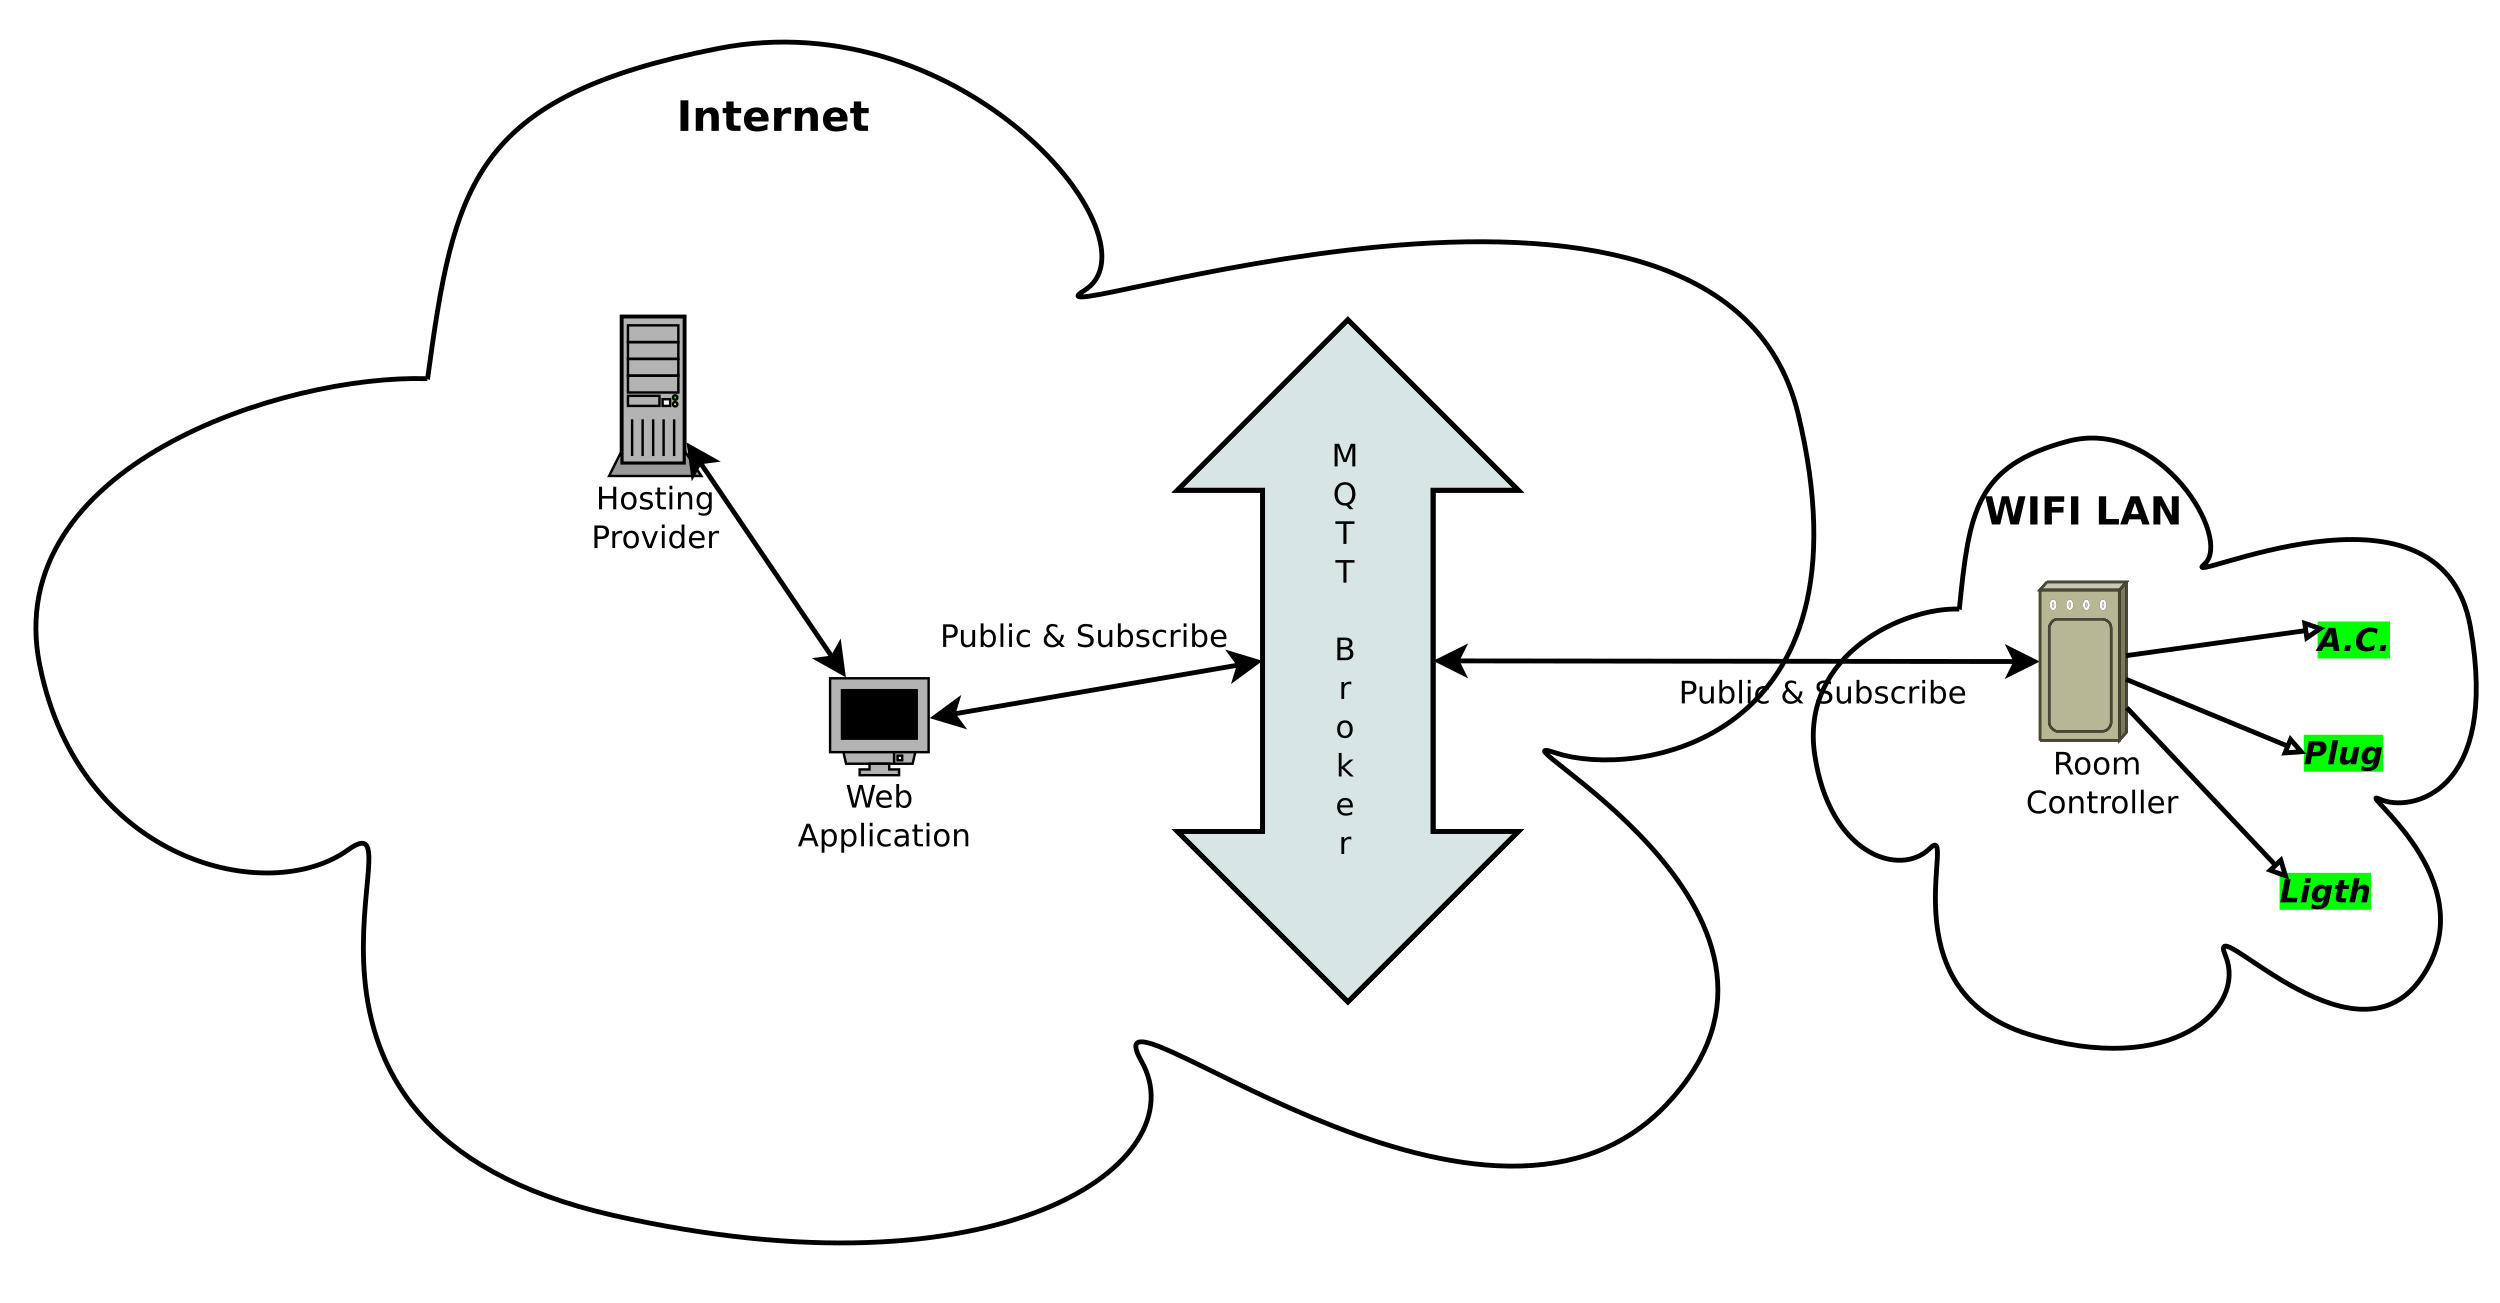 <?xml version="1.0" encoding="UTF-8"?>
<svg xmlns="http://www.w3.org/2000/svg" xmlns:xlink="http://www.w3.org/1999/xlink" width="1032pt" height="538pt" viewBox="0 0 1032 538" version="1.1">
<defs>
<g>
<symbol overflow="visible" id="glyph0-0">
<path style="stroke:none;" d="M 0.641 2.266 L 0.641 -9.016 L 7.031 -9.016 L 7.031 2.266 Z M 1.359 1.547 L 6.328 1.547 L 6.328 -8.297 L 1.359 -8.297 Z M 1.359 1.547 "/>
</symbol>
<symbol overflow="visible" id="glyph0-1">
<path style="stroke:none;" d="M 1.25 -9.328 L 2.516 -9.328 L 2.516 -5.5 L 7.109 -5.5 L 7.109 -9.328 L 8.359 -9.328 L 8.359 0 L 7.109 0 L 7.109 -4.438 L 2.516 -4.438 L 2.516 0 L 1.25 0 Z M 1.25 -9.328 "/>
</symbol>
<symbol overflow="visible" id="glyph0-2">
<path style="stroke:none;" d="M 3.922 -6.188 C 3.305 -6.188 2.816 -5.945 2.453 -5.469 C 2.098 -4.988 1.922 -4.332 1.922 -3.5 C 1.922 -2.656 2.098 -1.992 2.453 -1.516 C 2.805 -1.035 3.297 -0.797 3.922 -0.797 C 4.535 -0.797 5.02 -1.035 5.375 -1.516 C 5.727 -2.004 5.906 -2.664 5.906 -3.5 C 5.906 -4.32 5.727 -4.973 5.375 -5.453 C 5.02 -5.941 4.535 -6.188 3.922 -6.188 Z M 3.922 -7.172 C 4.922 -7.172 5.703 -6.844 6.266 -6.188 C 6.836 -5.539 7.125 -4.645 7.125 -3.5 C 7.125 -2.352 6.836 -1.453 6.266 -0.797 C 5.703 -0.141 4.922 0.188 3.922 0.188 C 2.91 0.188 2.117 -0.141 1.547 -0.797 C 0.984 -1.453 0.703 -2.352 0.703 -3.5 C 0.703 -4.645 0.984 -5.539 1.547 -6.188 C 2.117 -6.844 2.91 -7.172 3.922 -7.172 Z M 3.922 -7.172 "/>
</symbol>
<symbol overflow="visible" id="glyph0-3">
<path style="stroke:none;" d="M 5.672 -6.797 L 5.672 -5.703 C 5.348 -5.867 5.008 -5.992 4.656 -6.078 C 4.301 -6.16 3.938 -6.203 3.562 -6.203 C 3 -6.203 2.57 -6.113 2.281 -5.938 C 2 -5.77 1.859 -5.508 1.859 -5.156 C 1.859 -4.883 1.957 -4.672 2.156 -4.516 C 2.363 -4.367 2.773 -4.227 3.391 -4.094 L 3.781 -4 C 4.602 -3.832 5.188 -3.586 5.531 -3.266 C 5.875 -2.941 6.047 -2.5 6.047 -1.938 C 6.047 -1.281 5.785 -0.758 5.266 -0.375 C 4.754 0 4.051 0.188 3.156 0.188 C 2.781 0.188 2.391 0.148 1.984 0.078 C 1.578 0.004 1.145 -0.102 0.688 -0.25 L 0.688 -1.438 C 1.113 -1.219 1.531 -1.051 1.938 -0.938 C 2.352 -0.832 2.766 -0.781 3.172 -0.781 C 3.711 -0.781 4.129 -0.875 4.422 -1.062 C 4.711 -1.25 4.859 -1.508 4.859 -1.844 C 4.859 -2.156 4.754 -2.395 4.547 -2.562 C 4.336 -2.727 3.875 -2.891 3.156 -3.047 L 2.766 -3.141 C 2.047 -3.285 1.531 -3.516 1.219 -3.828 C 0.906 -4.141 0.75 -4.566 0.75 -5.109 C 0.75 -5.766 0.977 -6.27 1.438 -6.625 C 1.906 -6.988 2.57 -7.172 3.438 -7.172 C 3.852 -7.172 4.25 -7.141 4.625 -7.078 C 5 -7.016 5.348 -6.922 5.672 -6.797 Z M 5.672 -6.797 "/>
</symbol>
<symbol overflow="visible" id="glyph0-4">
<path style="stroke:none;" d="M 2.344 -8.984 L 2.344 -7 L 4.719 -7 L 4.719 -6.109 L 2.344 -6.109 L 2.344 -2.312 C 2.344 -1.738 2.422 -1.367 2.578 -1.203 C 2.734 -1.047 3.051 -0.969 3.531 -0.969 L 4.719 -0.969 L 4.719 0 L 3.531 0 C 2.645 0 2.031 -0.164 1.688 -0.5 C 1.352 -0.832 1.188 -1.438 1.188 -2.312 L 1.188 -6.109 L 0.344 -6.109 L 0.344 -7 L 1.188 -7 L 1.188 -8.984 Z M 2.344 -8.984 "/>
</symbol>
<symbol overflow="visible" id="glyph0-5">
<path style="stroke:none;" d="M 1.203 -7 L 2.359 -7 L 2.359 0 L 1.203 0 Z M 1.203 -9.719 L 2.359 -9.719 L 2.359 -8.266 L 1.203 -8.266 Z M 1.203 -9.719 "/>
</symbol>
<symbol overflow="visible" id="glyph0-6">
<path style="stroke:none;" d="M 7.016 -4.219 L 7.016 0 L 5.875 0 L 5.875 -4.188 C 5.875 -4.852 5.742 -5.348 5.484 -5.672 C 5.223 -6.004 4.836 -6.172 4.328 -6.172 C 3.703 -6.172 3.207 -5.973 2.844 -5.578 C 2.488 -5.18 2.312 -4.641 2.312 -3.953 L 2.312 0 L 1.156 0 L 1.156 -7 L 2.312 -7 L 2.312 -5.906 C 2.594 -6.332 2.914 -6.648 3.281 -6.859 C 3.656 -7.066 4.086 -7.172 4.578 -7.172 C 5.379 -7.172 5.984 -6.922 6.391 -6.422 C 6.805 -5.922 7.016 -5.188 7.016 -4.219 Z M 7.016 -4.219 "/>
</symbol>
<symbol overflow="visible" id="glyph0-7">
<path style="stroke:none;" d="M 5.812 -3.578 C 5.812 -4.41 5.641 -5.055 5.297 -5.516 C 4.953 -5.973 4.469 -6.203 3.844 -6.203 C 3.227 -6.203 2.75 -5.973 2.406 -5.516 C 2.062 -5.055 1.891 -4.41 1.891 -3.578 C 1.891 -2.754 2.062 -2.113 2.406 -1.656 C 2.75 -1.195 3.227 -0.969 3.844 -0.969 C 4.469 -0.969 4.953 -1.195 5.297 -1.656 C 5.641 -2.113 5.812 -2.754 5.812 -3.578 Z M 6.953 -0.875 C 6.953 0.32 6.688 1.207 6.156 1.781 C 5.633 2.363 4.828 2.656 3.734 2.656 C 3.328 2.656 2.945 2.625 2.594 2.562 C 2.238 2.508 1.891 2.422 1.547 2.297 L 1.547 1.172 C 1.891 1.359 2.223 1.492 2.547 1.578 C 2.879 1.672 3.219 1.719 3.562 1.719 C 4.312 1.719 4.875 1.52 5.25 1.125 C 5.625 0.727 5.812 0.133 5.812 -0.656 L 5.812 -1.234 C 5.57 -0.816 5.266 -0.504 4.891 -0.297 C 4.523 -0.098 4.082 0 3.562 0 C 2.707 0 2.016 -0.328 1.484 -0.984 C 0.961 -1.641 0.703 -2.504 0.703 -3.578 C 0.703 -4.66 0.961 -5.531 1.484 -6.188 C 2.016 -6.844 2.707 -7.172 3.562 -7.172 C 4.082 -7.172 4.523 -7.066 4.891 -6.859 C 5.266 -6.648 5.57 -6.344 5.812 -5.938 L 5.812 -7 L 6.953 -7 Z M 6.953 -0.875 "/>
</symbol>
<symbol overflow="visible" id="glyph0-8">
<path style="stroke:none;" d="M 2.516 -8.297 L 2.516 -4.781 L 4.109 -4.781 C 4.691 -4.781 5.145 -4.93 5.469 -5.234 C 5.789 -5.547 5.953 -5.984 5.953 -6.547 C 5.953 -7.098 5.789 -7.523 5.469 -7.828 C 5.145 -8.141 4.691 -8.297 4.109 -8.297 Z M 1.25 -9.328 L 4.109 -9.328 C 5.148 -9.328 5.938 -9.086 6.469 -8.609 C 7.008 -8.141 7.281 -7.453 7.281 -6.547 C 7.281 -5.617 7.008 -4.922 6.469 -4.453 C 5.938 -3.984 5.148 -3.75 4.109 -3.75 L 2.516 -3.75 L 2.516 0 L 1.25 0 Z M 1.25 -9.328 "/>
</symbol>
<symbol overflow="visible" id="glyph0-9">
<path style="stroke:none;" d="M 5.266 -5.922 C 5.129 -5.992 4.984 -6.047 4.828 -6.078 C 4.68 -6.117 4.52 -6.141 4.344 -6.141 C 3.688 -6.141 3.18 -5.926 2.828 -5.5 C 2.484 -5.082 2.312 -4.477 2.312 -3.688 L 2.312 0 L 1.156 0 L 1.156 -7 L 2.312 -7 L 2.312 -5.906 C 2.562 -6.332 2.879 -6.648 3.266 -6.859 C 3.648 -7.066 4.117 -7.172 4.672 -7.172 C 4.754 -7.172 4.844 -7.164 4.938 -7.156 C 5.031 -7.145 5.133 -7.129 5.25 -7.109 Z M 5.266 -5.922 "/>
</symbol>
<symbol overflow="visible" id="glyph0-10">
<path style="stroke:none;" d="M 0.375 -7 L 1.594 -7 L 3.781 -1.125 L 5.969 -7 L 7.188 -7 L 4.562 0 L 3 0 Z M 0.375 -7 "/>
</symbol>
<symbol overflow="visible" id="glyph0-11">
<path style="stroke:none;" d="M 5.812 -5.938 L 5.812 -9.719 L 6.953 -9.719 L 6.953 0 L 5.812 0 L 5.812 -1.047 C 5.57 -0.629 5.266 -0.316 4.891 -0.109 C 4.523 0.086 4.082 0.188 3.562 0.188 C 2.719 0.188 2.031 -0.148 1.5 -0.828 C 0.969 -1.504 0.703 -2.395 0.703 -3.5 C 0.703 -4.594 0.969 -5.477 1.5 -6.156 C 2.031 -6.832 2.719 -7.172 3.562 -7.172 C 4.082 -7.172 4.523 -7.066 4.891 -6.859 C 5.266 -6.66 5.57 -6.352 5.812 -5.938 Z M 1.891 -3.5 C 1.891 -2.645 2.062 -1.977 2.406 -1.5 C 2.758 -1.02 3.238 -0.781 3.844 -0.781 C 4.457 -0.781 4.938 -1.02 5.281 -1.5 C 5.633 -1.977 5.812 -2.645 5.812 -3.5 C 5.812 -4.344 5.633 -5.004 5.281 -5.484 C 4.938 -5.961 4.457 -6.203 3.844 -6.203 C 3.238 -6.203 2.758 -5.961 2.406 -5.484 C 2.062 -5.004 1.891 -4.344 1.891 -3.5 Z M 1.891 -3.5 "/>
</symbol>
<symbol overflow="visible" id="glyph0-12">
<path style="stroke:none;" d="M 7.188 -3.781 L 7.188 -3.219 L 1.906 -3.219 C 1.957 -2.426 2.195 -1.82 2.625 -1.406 C 3.051 -1 3.645 -0.797 4.406 -0.797 C 4.844 -0.797 5.27 -0.848 5.688 -0.953 C 6.102 -1.066 6.516 -1.227 6.922 -1.438 L 6.922 -0.359 C 6.516 -0.18 6.094 -0.047 5.656 0.047 C 5.219 0.141 4.781 0.188 4.344 0.188 C 3.219 0.188 2.328 -0.133 1.672 -0.781 C 1.023 -1.438 0.703 -2.32 0.703 -3.438 C 0.703 -4.582 1.008 -5.488 1.625 -6.156 C 2.25 -6.832 3.086 -7.172 4.141 -7.172 C 5.078 -7.172 5.816 -6.863 6.359 -6.25 C 6.91 -5.645 7.188 -4.82 7.188 -3.781 Z M 6.047 -4.125 C 6.035 -4.75 5.859 -5.25 5.516 -5.625 C 5.172 -6 4.719 -6.188 4.156 -6.188 C 3.508 -6.188 2.992 -6.004 2.609 -5.641 C 2.223 -5.285 2 -4.781 1.938 -4.125 Z M 6.047 -4.125 "/>
</symbol>
<symbol overflow="visible" id="glyph0-13">
<path style="stroke:none;" d="M 0.422 -9.328 L 1.703 -9.328 L 3.656 -1.438 L 5.625 -9.328 L 7.031 -9.328 L 9 -1.438 L 10.953 -9.328 L 12.234 -9.328 L 9.891 0 L 8.297 0 L 6.344 -8.094 L 4.344 0 L 2.766 0 Z M 0.422 -9.328 "/>
</symbol>
<symbol overflow="visible" id="glyph0-14">
<path style="stroke:none;" d="M 6.234 -3.5 C 6.234 -4.344 6.055 -5.004 5.703 -5.484 C 5.359 -5.961 4.883 -6.203 4.281 -6.203 C 3.664 -6.203 3.18 -5.961 2.828 -5.484 C 2.484 -5.004 2.312 -4.344 2.312 -3.5 C 2.312 -2.645 2.484 -1.977 2.828 -1.5 C 3.18 -1.02 3.664 -0.781 4.281 -0.781 C 4.883 -0.781 5.359 -1.02 5.703 -1.5 C 6.055 -1.977 6.234 -2.645 6.234 -3.5 Z M 2.312 -5.938 C 2.562 -6.352 2.867 -6.66 3.234 -6.859 C 3.598 -7.066 4.039 -7.172 4.562 -7.172 C 5.406 -7.172 6.094 -6.832 6.625 -6.156 C 7.156 -5.477 7.422 -4.594 7.422 -3.5 C 7.422 -2.395 7.156 -1.504 6.625 -0.828 C 6.094 -0.148 5.406 0.188 4.562 0.188 C 4.039 0.188 3.598 0.086 3.234 -0.109 C 2.867 -0.316 2.562 -0.629 2.312 -1.047 L 2.312 0 L 1.156 0 L 1.156 -9.719 L 2.312 -9.719 Z M 2.312 -5.938 "/>
</symbol>
<symbol overflow="visible" id="glyph0-15">
<path style="stroke:none;" d=""/>
</symbol>
<symbol overflow="visible" id="glyph0-16">
<path style="stroke:none;" d="M 4.375 -8.078 L 2.656 -3.438 L 6.094 -3.438 Z M 3.656 -9.328 L 5.094 -9.328 L 8.641 0 L 7.328 0 L 6.484 -2.391 L 2.281 -2.391 L 1.438 0 L 0.094 0 Z M 3.656 -9.328 "/>
</symbol>
<symbol overflow="visible" id="glyph0-17">
<path style="stroke:none;" d="M 2.312 -1.047 L 2.312 2.656 L 1.156 2.656 L 1.156 -7 L 2.312 -7 L 2.312 -5.938 C 2.562 -6.352 2.867 -6.66 3.234 -6.859 C 3.598 -7.066 4.039 -7.172 4.562 -7.172 C 5.406 -7.172 6.094 -6.832 6.625 -6.156 C 7.156 -5.477 7.422 -4.594 7.422 -3.5 C 7.422 -2.395 7.156 -1.504 6.625 -0.828 C 6.094 -0.148 5.406 0.188 4.562 0.188 C 4.039 0.188 3.598 0.086 3.234 -0.109 C 2.867 -0.316 2.562 -0.629 2.312 -1.047 Z M 6.234 -3.5 C 6.234 -4.344 6.055 -5.004 5.703 -5.484 C 5.359 -5.961 4.883 -6.203 4.281 -6.203 C 3.664 -6.203 3.18 -5.961 2.828 -5.484 C 2.484 -5.004 2.312 -4.344 2.312 -3.5 C 2.312 -2.645 2.484 -1.977 2.828 -1.5 C 3.18 -1.02 3.664 -0.781 4.281 -0.781 C 4.883 -0.781 5.359 -1.02 5.703 -1.5 C 6.055 -1.977 6.234 -2.645 6.234 -3.5 Z M 6.234 -3.5 "/>
</symbol>
<symbol overflow="visible" id="glyph0-18">
<path style="stroke:none;" d="M 1.203 -9.719 L 2.359 -9.719 L 2.359 0 L 1.203 0 Z M 1.203 -9.719 "/>
</symbol>
<symbol overflow="visible" id="glyph0-19">
<path style="stroke:none;" d="M 6.25 -6.734 L 6.25 -5.656 C 5.914 -5.832 5.586 -5.961 5.266 -6.047 C 4.941 -6.141 4.613 -6.188 4.281 -6.188 C 3.531 -6.188 2.945 -5.953 2.531 -5.484 C 2.125 -5.016 1.922 -4.352 1.922 -3.5 C 1.922 -2.645 2.125 -1.977 2.531 -1.5 C 2.945 -1.031 3.531 -0.797 4.281 -0.797 C 4.613 -0.797 4.941 -0.836 5.266 -0.922 C 5.586 -1.016 5.914 -1.148 6.25 -1.328 L 6.25 -0.266 C 5.926 -0.117 5.594 -0.008 5.25 0.062 C 4.906 0.145 4.539 0.188 4.156 0.188 C 3.094 0.188 2.25 -0.145 1.625 -0.812 C 1.008 -1.477 0.703 -2.375 0.703 -3.5 C 0.703 -4.633 1.016 -5.531 1.641 -6.188 C 2.273 -6.844 3.133 -7.172 4.219 -7.172 C 4.57 -7.172 4.914 -7.133 5.25 -7.062 C 5.594 -6.988 5.926 -6.879 6.25 -6.734 Z M 6.25 -6.734 "/>
</symbol>
<symbol overflow="visible" id="glyph0-20">
<path style="stroke:none;" d="M 4.391 -3.516 C 3.461 -3.516 2.816 -3.406 2.453 -3.188 C 2.098 -2.977 1.922 -2.617 1.922 -2.109 C 1.922 -1.703 2.051 -1.379 2.312 -1.141 C 2.582 -0.898 2.953 -0.781 3.422 -0.781 C 4.055 -0.781 4.566 -1.004 4.953 -1.453 C 5.336 -1.91 5.531 -2.516 5.531 -3.266 L 5.531 -3.516 Z M 6.672 -4 L 6.672 0 L 5.531 0 L 5.531 -1.062 C 5.27 -0.633 4.941 -0.316 4.547 -0.109 C 4.16 0.086 3.68 0.188 3.109 0.188 C 2.391 0.188 1.816 -0.016 1.391 -0.422 C 0.973 -0.828 0.766 -1.363 0.766 -2.031 C 0.766 -2.82 1.023 -3.414 1.547 -3.812 C 2.078 -4.219 2.867 -4.422 3.922 -4.422 L 5.531 -4.422 L 5.531 -4.531 C 5.531 -5.062 5.352 -5.469 5 -5.75 C 4.656 -6.039 4.172 -6.188 3.547 -6.188 C 3.141 -6.188 2.75 -6.141 2.375 -6.047 C 2 -5.953 1.633 -5.812 1.281 -5.625 L 1.281 -6.672 C 1.695 -6.836 2.102 -6.961 2.5 -7.047 C 2.895 -7.129 3.281 -7.172 3.656 -7.172 C 4.676 -7.172 5.43 -6.906 5.922 -6.375 C 6.422 -5.852 6.672 -5.062 6.672 -4 Z M 6.672 -4 "/>
</symbol>
<symbol overflow="visible" id="glyph0-21">
<path style="stroke:none;" d="M 1.25 -9.328 L 3.141 -9.328 L 5.516 -2.984 L 7.906 -9.328 L 9.797 -9.328 L 9.797 0 L 8.562 0 L 8.562 -8.188 L 6.156 -1.797 L 4.891 -1.797 L 2.484 -8.188 L 2.484 0 L 1.25 0 Z M 1.25 -9.328 "/>
</symbol>
<symbol overflow="visible" id="glyph0-22">
<path style="stroke:none;" d="M 5.047 -8.469 C 4.129 -8.469 3.398 -8.125 2.859 -7.438 C 2.316 -6.758 2.047 -5.832 2.047 -4.656 C 2.047 -3.477 2.316 -2.547 2.859 -1.859 C 3.398 -1.18 4.129 -0.844 5.047 -0.844 C 5.961 -0.844 6.688 -1.18 7.219 -1.859 C 7.75 -2.547 8.016 -3.477 8.016 -4.656 C 8.016 -5.832 7.75 -6.758 7.219 -7.438 C 6.688 -8.125 5.961 -8.469 5.047 -8.469 Z M 6.812 -0.172 L 8.469 1.656 L 6.953 1.656 L 5.562 0.156 C 5.426 0.164 5.32 0.172 5.25 0.172 C 5.176 0.18 5.109 0.188 5.047 0.188 C 3.734 0.188 2.68 -0.25 1.891 -1.125 C 1.109 -2.008 0.719 -3.188 0.719 -4.656 C 0.719 -6.125 1.109 -7.297 1.891 -8.172 C 2.68 -9.055 3.734 -9.5 5.047 -9.5 C 6.348 -9.5 7.391 -9.055 8.172 -8.172 C 8.961 -7.297 9.359 -6.125 9.359 -4.656 C 9.359 -3.57 9.141 -2.645 8.703 -1.875 C 8.266 -1.102 7.633 -0.535 6.812 -0.172 Z M 6.812 -0.172 "/>
</symbol>
<symbol overflow="visible" id="glyph0-23">
<path style="stroke:none;" d="M -0.031 -9.328 L 7.859 -9.328 L 7.859 -8.266 L 4.547 -8.266 L 4.547 0 L 3.281 0 L 3.281 -8.266 L -0.031 -8.266 Z M -0.031 -9.328 "/>
</symbol>
<symbol overflow="visible" id="glyph0-24">
<path style="stroke:none;" d="M 2.516 -4.453 L 2.516 -1.031 L 4.547 -1.031 C 5.223 -1.031 5.723 -1.172 6.047 -1.453 C 6.379 -1.734 6.547 -2.164 6.547 -2.75 C 6.547 -3.332 6.379 -3.758 6.047 -4.031 C 5.723 -4.312 5.223 -4.453 4.547 -4.453 Z M 2.516 -8.297 L 2.516 -5.484 L 4.391 -5.484 C 5.004 -5.484 5.461 -5.598 5.766 -5.828 C 6.066 -6.055 6.219 -6.41 6.219 -6.891 C 6.219 -7.359 6.066 -7.707 5.766 -7.938 C 5.461 -8.176 5.004 -8.297 4.391 -8.297 Z M 1.25 -9.328 L 4.484 -9.328 C 5.441 -9.328 6.18 -9.125 6.703 -8.719 C 7.223 -8.32 7.484 -7.754 7.484 -7.016 C 7.484 -6.453 7.348 -6 7.078 -5.656 C 6.816 -5.32 6.426 -5.113 5.906 -5.031 C 6.531 -4.895 7.016 -4.613 7.359 -4.188 C 7.703 -3.77 7.875 -3.242 7.875 -2.609 C 7.875 -1.773 7.586 -1.129 7.016 -0.672 C 6.453 -0.223 5.648 0 4.609 0 L 1.25 0 Z M 1.25 -9.328 "/>
</symbol>
<symbol overflow="visible" id="glyph0-25">
<path style="stroke:none;" d="M 1.156 -9.719 L 2.312 -9.719 L 2.312 -3.984 L 5.75 -7 L 7.219 -7 L 3.5 -3.719 L 7.375 0 L 5.875 0 L 2.312 -3.422 L 2.312 0 L 1.156 0 Z M 1.156 -9.719 "/>
</symbol>
<symbol overflow="visible" id="glyph0-26">
<path style="stroke:none;" d="M 5.688 -4.375 C 5.957 -4.281 6.219 -4.082 6.469 -3.781 C 6.727 -3.488 6.984 -3.078 7.234 -2.547 L 8.516 0 L 7.172 0 L 5.969 -2.391 C 5.664 -3.016 5.367 -3.426 5.078 -3.625 C 4.785 -3.832 4.391 -3.938 3.891 -3.938 L 2.516 -3.938 L 2.516 0 L 1.25 0 L 1.25 -9.328 L 4.109 -9.328 C 5.172 -9.328 5.961 -9.102 6.484 -8.656 C 7.016 -8.207 7.281 -7.535 7.281 -6.641 C 7.281 -6.055 7.141 -5.566 6.859 -5.172 C 6.586 -4.785 6.195 -4.52 5.688 -4.375 Z M 2.516 -8.297 L 2.516 -4.984 L 4.109 -4.984 C 4.711 -4.984 5.172 -5.125 5.484 -5.406 C 5.797 -5.688 5.953 -6.098 5.953 -6.641 C 5.953 -7.18 5.797 -7.594 5.484 -7.875 C 5.172 -8.156 4.711 -8.297 4.109 -8.297 Z M 2.516 -8.297 "/>
</symbol>
<symbol overflow="visible" id="glyph0-27">
<path style="stroke:none;" d="M 6.656 -5.656 C 6.938 -6.164 7.273 -6.547 7.672 -6.797 C 8.078 -7.047 8.551 -7.172 9.094 -7.172 C 9.82 -7.172 10.383 -6.914 10.781 -6.406 C 11.176 -5.895 11.375 -5.164 11.375 -4.219 L 11.375 0 L 10.219 0 L 10.219 -4.188 C 10.219 -4.852 10.098 -5.348 9.859 -5.672 C 9.629 -6.004 9.27 -6.172 8.781 -6.172 C 8.188 -6.172 7.711 -5.973 7.359 -5.578 C 7.016 -5.18 6.844 -4.641 6.844 -3.953 L 6.844 0 L 5.688 0 L 5.688 -4.188 C 5.688 -4.863 5.566 -5.363 5.328 -5.688 C 5.098 -6.008 4.734 -6.172 4.234 -6.172 C 3.648 -6.172 3.18 -5.969 2.828 -5.562 C 2.484 -5.164 2.312 -4.629 2.312 -3.953 L 2.312 0 L 1.156 0 L 1.156 -7 L 2.312 -7 L 2.312 -5.906 C 2.582 -6.332 2.898 -6.648 3.266 -6.859 C 3.629 -7.066 4.062 -7.172 4.562 -7.172 C 5.07 -7.172 5.504 -7.039 5.859 -6.781 C 6.223 -6.52 6.488 -6.145 6.656 -5.656 Z M 6.656 -5.656 "/>
</symbol>
<symbol overflow="visible" id="glyph0-28">
<path style="stroke:none;" d="M 8.234 -8.609 L 8.234 -7.281 C 7.816 -7.676 7.363 -7.969 6.875 -8.156 C 6.395 -8.352 5.883 -8.453 5.344 -8.453 C 4.281 -8.453 3.461 -8.125 2.891 -7.469 C 2.328 -6.82 2.047 -5.883 2.047 -4.656 C 2.047 -3.426 2.328 -2.484 2.891 -1.828 C 3.461 -1.18 4.281 -0.859 5.344 -0.859 C 5.883 -0.859 6.395 -0.953 6.875 -1.141 C 7.363 -1.336 7.816 -1.633 8.234 -2.031 L 8.234 -0.719 C 7.797 -0.414 7.328 -0.188 6.828 -0.031 C 6.336 0.113 5.82 0.188 5.281 0.188 C 3.863 0.188 2.75 -0.242 1.938 -1.109 C 1.125 -1.973 0.719 -3.156 0.719 -4.656 C 0.719 -6.156 1.125 -7.336 1.938 -8.203 C 2.75 -9.066 3.863 -9.5 5.281 -9.5 C 5.832 -9.5 6.352 -9.422 6.844 -9.266 C 7.344 -9.117 7.805 -8.898 8.234 -8.609 Z M 8.234 -8.609 "/>
</symbol>
<symbol overflow="visible" id="glyph0-29">
<path style="stroke:none;" d="M 1.094 -2.766 L 1.094 -7 L 2.234 -7 L 2.234 -2.812 C 2.234 -2.145 2.363 -1.645 2.625 -1.312 C 2.883 -0.977 3.27 -0.812 3.781 -0.812 C 4.406 -0.812 4.895 -1.008 5.25 -1.406 C 5.613 -1.801 5.797 -2.344 5.797 -3.031 L 5.797 -7 L 6.953 -7 L 6.953 0 L 5.797 0 L 5.797 -1.078 C 5.516 -0.648 5.191 -0.332 4.828 -0.125 C 4.461 0.082 4.035 0.188 3.547 0.188 C 2.742 0.188 2.133 -0.062 1.719 -0.562 C 1.301 -1.062 1.094 -1.797 1.094 -2.766 Z M 3.984 -7.172 Z M 3.984 -7.172 "/>
</symbol>
<symbol overflow="visible" id="glyph0-30">
<path style="stroke:none;" d="M 3.109 -5.016 C 2.734 -4.68 2.457 -4.344 2.281 -4 C 2.102 -3.664 2.016 -3.316 2.016 -2.953 C 2.016 -2.348 2.234 -1.844 2.672 -1.438 C 3.117 -1.031 3.676 -0.828 4.344 -0.828 C 4.738 -0.828 5.109 -0.891 5.453 -1.016 C 5.797 -1.148 6.117 -1.352 6.422 -1.625 Z M 4 -5.719 L 7.172 -2.469 C 7.41 -2.844 7.598 -3.238 7.734 -3.656 C 7.879 -4.082 7.961 -4.531 7.984 -5 L 9.141 -5 C 9.098 -4.457 8.969 -3.914 8.75 -3.375 C 8.531 -2.832 8.227 -2.301 7.844 -1.781 L 9.578 0 L 8.016 0 L 7.109 -0.922 C 6.68 -0.547 6.227 -0.266 5.75 -0.078 C 5.281 0.098 4.77 0.188 4.219 0.188 C 3.219 0.188 2.398 -0.098 1.766 -0.672 C 1.129 -1.242 0.812 -1.977 0.812 -2.875 C 0.812 -3.414 0.945 -3.922 1.219 -4.391 C 1.5 -4.859 1.922 -5.297 2.484 -5.703 C 2.285 -5.961 2.133 -6.223 2.031 -6.484 C 1.926 -6.742 1.875 -7 1.875 -7.25 C 1.875 -7.926 2.102 -8.469 2.562 -8.875 C 3.02 -9.289 3.633 -9.5 4.406 -9.5 C 4.75 -9.5 5.094 -9.457 5.438 -9.375 C 5.781 -9.301 6.129 -9.191 6.484 -9.047 L 6.484 -7.906 C 6.117 -8.102 5.77 -8.254 5.438 -8.359 C 5.113 -8.461 4.812 -8.516 4.531 -8.516 C 4.094 -8.516 3.738 -8.395 3.469 -8.156 C 3.195 -7.926 3.062 -7.629 3.062 -7.266 C 3.062 -7.055 3.117 -6.844 3.234 -6.625 C 3.359 -6.414 3.613 -6.113 4 -5.719 Z M 4 -5.719 "/>
</symbol>
<symbol overflow="visible" id="glyph0-31">
<path style="stroke:none;" d="M 6.844 -9.016 L 6.844 -7.797 C 6.363 -8.023 5.91 -8.191 5.484 -8.297 C 5.066 -8.41 4.66 -8.469 4.266 -8.469 C 3.578 -8.469 3.047 -8.332 2.672 -8.062 C 2.297 -7.801 2.109 -7.426 2.109 -6.938 C 2.109 -6.52 2.234 -6.207 2.484 -6 C 2.734 -5.789 3.203 -5.625 3.891 -5.5 L 4.656 -5.344 C 5.594 -5.156 6.285 -4.836 6.734 -4.391 C 7.18 -3.941 7.406 -3.336 7.406 -2.578 C 7.406 -1.672 7.102 -0.984 6.5 -0.516 C 5.895 -0.047 5.008 0.188 3.844 0.188 C 3.395 0.188 2.922 0.133 2.422 0.031 C 1.93 -0.07 1.414 -0.219 0.875 -0.406 L 0.875 -1.719 C 1.395 -1.426 1.898 -1.207 2.391 -1.062 C 2.879 -0.914 3.363 -0.844 3.844 -0.844 C 4.562 -0.844 5.113 -0.984 5.5 -1.266 C 5.895 -1.547 6.094 -1.953 6.094 -2.484 C 6.094 -2.941 5.953 -3.297 5.672 -3.547 C 5.391 -3.805 4.926 -4.004 4.281 -4.141 L 3.516 -4.281 C 2.578 -4.469 1.895 -4.758 1.469 -5.156 C 1.051 -5.562 0.844 -6.117 0.844 -6.828 C 0.844 -7.66 1.133 -8.312 1.719 -8.781 C 2.301 -9.258 3.102 -9.5 4.125 -9.5 C 4.562 -9.5 5.004 -9.457 5.453 -9.375 C 5.91 -9.301 6.375 -9.18 6.844 -9.016 Z M 6.844 -9.016 "/>
</symbol>
<symbol overflow="visible" id="glyph1-0">
<path style="stroke:none;" d="M 0.859 3.062 L 0.859 -12.203 L 9.516 -12.203 L 9.516 3.062 Z M 1.828 2.094 L 8.562 2.094 L 8.562 -11.234 L 1.828 -11.234 Z M 1.828 2.094 "/>
</symbol>
<symbol overflow="visible" id="glyph1-1">
<path style="stroke:none;" d="M 1.594 -12.625 L 4.844 -12.625 L 4.844 0 L 1.594 0 Z M 1.594 -12.625 "/>
</symbol>
<symbol overflow="visible" id="glyph1-2">
<path style="stroke:none;" d="M 10.969 -5.766 L 10.969 0 L 7.922 0 L 7.922 -4.406 C 7.922 -5.227 7.898 -5.789 7.859 -6.094 C 7.828 -6.406 7.77 -6.633 7.688 -6.781 C 7.562 -6.977 7.395 -7.129 7.188 -7.234 C 6.988 -7.348 6.766 -7.406 6.516 -7.406 C 5.879 -7.406 5.379 -7.16 5.016 -6.672 C 4.66 -6.191 4.484 -5.52 4.484 -4.656 L 4.484 0 L 1.453 0 L 1.453 -9.469 L 4.484 -9.469 L 4.484 -8.078 C 4.941 -8.629 5.426 -9.035 5.938 -9.297 C 6.445 -9.566 7.016 -9.703 7.641 -9.703 C 8.723 -9.703 9.547 -9.363 10.109 -8.688 C 10.68 -8.02 10.969 -7.047 10.969 -5.766 Z M 10.969 -5.766 "/>
</symbol>
<symbol overflow="visible" id="glyph1-3">
<path style="stroke:none;" d="M 4.766 -12.156 L 4.766 -9.469 L 7.875 -9.469 L 7.875 -7.297 L 4.766 -7.297 L 4.766 -3.281 C 4.766 -2.844 4.848 -2.547 5.016 -2.391 C 5.191 -2.242 5.539 -2.172 6.062 -2.172 L 7.609 -2.172 L 7.609 0 L 5.016 0 C 3.828 0 2.984 -0.25 2.484 -0.75 C 1.984 -1.25 1.734 -2.094 1.734 -3.281 L 1.734 -7.297 L 0.234 -7.297 L 0.234 -9.469 L 1.734 -9.469 L 1.734 -12.156 Z M 4.766 -12.156 "/>
</symbol>
<symbol overflow="visible" id="glyph1-4">
<path style="stroke:none;" d="M 10.906 -4.766 L 10.906 -3.891 L 3.828 -3.891 C 3.898 -3.18 4.156 -2.648 4.594 -2.297 C 5.039 -1.941 5.656 -1.766 6.438 -1.766 C 7.07 -1.766 7.723 -1.859 8.391 -2.047 C 9.066 -2.234 9.754 -2.52 10.453 -2.906 L 10.453 -0.578 C 9.742 -0.305 9.031 -0.102 8.312 0.031 C 7.594 0.176 6.875 0.25 6.156 0.25 C 4.445 0.25 3.117 -0.18 2.172 -1.047 C 1.223 -1.922 0.75 -3.145 0.75 -4.719 C 0.75 -6.27 1.211 -7.488 2.141 -8.375 C 3.078 -9.258 4.363 -9.703 6 -9.703 C 7.477 -9.703 8.664 -9.254 9.562 -8.359 C 10.457 -7.461 10.906 -6.266 10.906 -4.766 Z M 7.797 -5.766 C 7.797 -6.336 7.625 -6.801 7.281 -7.156 C 6.945 -7.508 6.508 -7.688 5.969 -7.688 C 5.383 -7.688 4.91 -7.52 4.547 -7.188 C 4.18 -6.852 3.953 -6.379 3.859 -5.766 Z M 7.797 -5.766 "/>
</symbol>
<symbol overflow="visible" id="glyph1-5">
<path style="stroke:none;" d="M 8.484 -6.891 C 8.223 -7.016 7.957 -7.102 7.688 -7.156 C 7.426 -7.219 7.164 -7.25 6.906 -7.25 C 6.125 -7.25 5.523 -7 5.109 -6.5 C 4.691 -6 4.484 -5.285 4.484 -4.359 L 4.484 0 L 1.453 0 L 1.453 -9.469 L 4.484 -9.469 L 4.484 -7.906 C 4.867 -8.531 5.312 -8.984 5.812 -9.266 C 6.32 -9.555 6.93 -9.703 7.641 -9.703 C 7.734 -9.703 7.836 -9.695 7.953 -9.688 C 8.078 -9.676 8.254 -9.656 8.484 -9.625 Z M 8.484 -6.891 "/>
</symbol>
<symbol overflow="visible" id="glyph2-0">
<path style="stroke:none;" d="M 0.797 2.828 L 0.797 -11.266 L 8.781 -11.266 L 8.781 2.828 Z M 1.688 1.938 L 7.891 1.938 L 7.891 -10.359 L 1.688 -10.359 Z M 1.688 1.938 "/>
</symbol>
<symbol overflow="visible" id="glyph2-1">
<path style="stroke:none;" d="M 0.469 -11.641 L 3.359 -11.641 L 5.359 -3.188 L 7.359 -11.641 L 10.25 -11.641 L 12.25 -3.188 L 14.266 -11.641 L 17.109 -11.641 L 14.375 0 L 10.906 0 L 8.797 -8.844 L 6.703 0 L 3.25 0 Z M 0.469 -11.641 "/>
</symbol>
<symbol overflow="visible" id="glyph2-2">
<path style="stroke:none;" d="M 1.469 -11.641 L 4.469 -11.641 L 4.469 0 L 1.469 0 Z M 1.469 -11.641 "/>
</symbol>
<symbol overflow="visible" id="glyph2-3">
<path style="stroke:none;" d="M 1.469 -11.641 L 9.562 -11.641 L 9.562 -9.375 L 4.469 -9.375 L 4.469 -7.203 L 9.266 -7.203 L 9.266 -4.938 L 4.469 -4.938 L 4.469 0 L 1.469 0 Z M 1.469 -11.641 "/>
</symbol>
<symbol overflow="visible" id="glyph2-4">
<path style="stroke:none;" d=""/>
</symbol>
<symbol overflow="visible" id="glyph2-5">
<path style="stroke:none;" d="M 1.469 -11.641 L 4.469 -11.641 L 4.469 -2.266 L 9.734 -2.266 L 9.734 0 L 1.469 0 Z M 1.469 -11.641 "/>
</symbol>
<symbol overflow="visible" id="glyph2-6">
<path style="stroke:none;" d="M 8.531 -2.125 L 3.844 -2.125 L 3.094 0 L 0.078 0 L 4.391 -11.641 L 7.969 -11.641 L 12.281 0 L 9.266 0 Z M 4.578 -4.281 L 7.781 -4.281 L 6.188 -8.906 Z M 4.578 -4.281 "/>
</symbol>
<symbol overflow="visible" id="glyph2-7">
<path style="stroke:none;" d="M 1.469 -11.641 L 4.812 -11.641 L 9.047 -3.656 L 9.047 -11.641 L 11.906 -11.641 L 11.906 0 L 8.547 0 L 4.312 -7.984 L 4.312 0 L 1.469 0 Z M 1.469 -11.641 "/>
</symbol>
<symbol overflow="visible" id="glyph3-0">
<path style="stroke:none;" d="M 0.656 2.312 L 0.656 -9.219 L 7.188 -9.219 L 7.188 2.312 Z M 1.391 1.578 L 6.469 1.578 L 6.469 -8.484 L 1.391 -8.484 Z M 1.391 1.578 "/>
</symbol>
<symbol overflow="visible" id="glyph3-1">
<path style="stroke:none;" d="M 6.422 -1.734 L 2.625 -1.734 L 1.672 0 L -0.844 0 L 4.547 -9.531 L 7.344 -9.531 L 9.031 0 L 6.703 0 Z M 3.547 -3.469 L 6.109 -3.469 L 5.531 -7.141 Z M 3.547 -3.469 "/>
</symbol>
<symbol overflow="visible" id="glyph3-2">
<path style="stroke:none;" d="M 1.078 -2.469 L 3.391 -2.469 L 2.906 0 L 0.594 0 Z M 1.078 -2.469 "/>
</symbol>
<symbol overflow="visible" id="glyph3-3">
<path style="stroke:none;" d="M 7.922 -0.453 C 7.336 -0.242 6.773 -0.086 6.234 0.016 C 5.691 0.129 5.176 0.188 4.688 0.188 C 3.406 0.188 2.379 -0.16 1.609 -0.859 C 0.848 -1.566 0.469 -2.5 0.469 -3.656 C 0.469 -4.414 0.586 -5.133 0.828 -5.812 C 1.078 -6.488 1.438 -7.102 1.906 -7.656 C 2.469 -8.312 3.141 -8.816 3.922 -9.172 C 4.711 -9.523 5.562 -9.703 6.469 -9.703 C 6.957 -9.703 7.453 -9.645 7.953 -9.531 C 8.453 -9.414 8.957 -9.238 9.469 -9 L 9.078 -7.031 C 8.672 -7.332 8.258 -7.555 7.844 -7.703 C 7.426 -7.848 6.984 -7.922 6.516 -7.922 C 5.523 -7.922 4.695 -7.539 4.031 -6.781 C 3.375 -6.031 3.047 -5.086 3.047 -3.953 C 3.047 -3.211 3.25 -2.633 3.656 -2.219 C 4.062 -1.801 4.625 -1.594 5.344 -1.594 C 5.781 -1.594 6.238 -1.672 6.719 -1.828 C 7.207 -1.984 7.75 -2.227 8.344 -2.562 Z M 7.922 -0.453 "/>
</symbol>
<symbol overflow="visible" id="glyph3-4">
<path style="stroke:none;" d="M 2.141 -9.531 L 6.219 -9.531 C 7.219 -9.531 8 -9.301 8.562 -8.844 C 9.125 -8.383 9.406 -7.75 9.406 -6.938 C 9.406 -6.438 9.312 -5.961 9.125 -5.516 C 8.938 -5.066 8.672 -4.676 8.328 -4.344 C 7.941 -3.977 7.488 -3.711 6.969 -3.547 C 6.445 -3.391 5.789 -3.312 5 -3.312 L 3.375 -3.312 L 2.734 0 L 0.281 0 Z M 4.25 -7.75 L 3.734 -5.094 L 5.094 -5.094 C 5.664 -5.094 6.102 -5.227 6.406 -5.5 C 6.719 -5.77 6.875 -6.164 6.875 -6.688 C 6.875 -7.031 6.766 -7.289 6.547 -7.469 C 6.328 -7.656 6.008 -7.75 5.594 -7.75 Z M 4.25 -7.75 "/>
</symbol>
<symbol overflow="visible" id="glyph3-5">
<path style="stroke:none;" d="M 2.328 -9.938 L 4.625 -9.938 L 2.688 0 L 0.406 0 Z M 2.328 -9.938 "/>
</symbol>
<symbol overflow="visible" id="glyph3-6">
<path style="stroke:none;" d="M 0.891 -2.781 L 1.719 -7.156 L 4.016 -7.156 L 3.297 -3.422 C 3.242 -3.18 3.203 -2.973 3.172 -2.797 C 3.148 -2.629 3.141 -2.5 3.141 -2.406 C 3.141 -2.133 3.211 -1.926 3.359 -1.781 C 3.516 -1.633 3.727 -1.562 4 -1.562 C 4.477 -1.562 4.883 -1.742 5.219 -2.109 C 5.562 -2.473 5.797 -2.984 5.922 -3.641 L 6.609 -7.156 L 8.906 -7.156 L 7.516 0 L 5.219 0 L 5.422 -1.047 C 5.035 -0.629 4.625 -0.316 4.188 -0.109 C 3.758 0.086 3.305 0.188 2.828 0.188 C 2.18 0.188 1.676 0.016 1.312 -0.328 C 0.957 -0.672 0.781 -1.16 0.781 -1.797 C 0.781 -1.941 0.789 -2.098 0.812 -2.266 C 0.832 -2.43 0.859 -2.602 0.891 -2.781 Z M 0.891 -2.781 "/>
</symbol>
<symbol overflow="visible" id="glyph3-7">
<path style="stroke:none;" d="M 5.469 -1.219 C 5.102 -0.801 4.727 -0.492 4.344 -0.297 C 3.969 -0.098 3.555 0 3.109 0 C 2.297 0 1.656 -0.258 1.188 -0.781 C 0.719 -1.301 0.484 -2.016 0.484 -2.922 C 0.484 -3.398 0.566 -3.879 0.734 -4.359 C 0.898 -4.848 1.133 -5.305 1.438 -5.734 C 1.812 -6.242 2.238 -6.633 2.719 -6.906 C 3.207 -7.176 3.734 -7.312 4.297 -7.312 C 4.797 -7.312 5.219 -7.211 5.562 -7.016 C 5.906 -6.816 6.191 -6.508 6.422 -6.094 L 6.609 -7.156 L 8.922 -7.156 L 7.719 -0.938 C 7.469 0.344 6.938 1.289 6.125 1.906 C 5.32 2.52 4.203 2.828 2.766 2.828 C 2.316 2.828 1.883 2.789 1.469 2.719 C 1.062 2.656 0.66 2.551 0.266 2.406 L 0.594 0.625 C 0.957 0.852 1.32 1.023 1.688 1.141 C 2.051 1.254 2.422 1.312 2.797 1.312 C 3.555 1.312 4.141 1.148 4.547 0.828 C 4.953 0.504 5.223 -0.008 5.359 -0.719 Z M 4.828 -5.672 C 4.266 -5.672 3.797 -5.414 3.422 -4.906 C 3.055 -4.395 2.875 -3.758 2.875 -3 C 2.875 -2.562 2.973 -2.227 3.172 -2 C 3.367 -1.77 3.66 -1.656 4.047 -1.656 C 4.598 -1.656 5.062 -1.906 5.438 -2.406 C 5.812 -2.914 6 -3.547 6 -4.297 C 6 -4.742 5.898 -5.082 5.703 -5.312 C 5.504 -5.551 5.211 -5.672 4.828 -5.672 Z M 4.828 -5.672 "/>
</symbol>
<symbol overflow="visible" id="glyph3-8">
<path style="stroke:none;" d="M 2.141 -9.531 L 4.594 -9.531 L 3.094 -1.859 L 7.406 -1.859 L 7.047 0 L 0.281 0 Z M 2.141 -9.531 "/>
</symbol>
<symbol overflow="visible" id="glyph3-9">
<path style="stroke:none;" d="M 1.797 -7.156 L 4.094 -7.156 L 2.688 0 L 0.406 0 Z M 2.328 -9.938 L 4.625 -9.938 L 4.266 -8.078 L 1.953 -8.078 Z M 2.328 -9.938 "/>
</symbol>
<symbol overflow="visible" id="glyph3-10">
<path style="stroke:none;" d="M 4.703 -9.188 L 4.312 -7.156 L 6.656 -7.156 L 6.328 -5.516 L 3.984 -5.516 L 3.406 -2.484 C 3.383 -2.422 3.367 -2.363 3.359 -2.312 C 3.359 -2.27 3.359 -2.227 3.359 -2.188 C 3.359 -1.988 3.422 -1.848 3.547 -1.766 C 3.68 -1.68 3.898 -1.641 4.203 -1.641 L 5.391 -1.641 L 5.062 0 L 3.141 0 C 2.453 0 1.926 -0.145 1.562 -0.438 C 1.195 -0.727 1.016 -1.145 1.016 -1.688 C 1.016 -1.801 1.02 -1.926 1.031 -2.062 C 1.051 -2.195 1.07 -2.336 1.094 -2.484 L 1.688 -5.516 L 0.562 -5.516 L 0.875 -7.156 L 2.016 -7.156 L 2.406 -9.188 Z M 4.703 -9.188 "/>
</symbol>
<symbol overflow="visible" id="glyph3-11">
<path style="stroke:none;" d="M 8.438 -4.359 L 7.594 0 L 5.297 0 L 6.016 -3.734 C 6.066 -3.973 6.102 -4.176 6.125 -4.344 C 6.156 -4.508 6.172 -4.645 6.172 -4.75 C 6.172 -5.02 6.094 -5.227 5.938 -5.375 C 5.789 -5.52 5.582 -5.594 5.312 -5.594 C 4.832 -5.594 4.422 -5.41 4.078 -5.047 C 3.742 -4.68 3.516 -4.172 3.391 -3.516 L 2.688 0 L 0.406 0 L 2.328 -9.938 L 4.625 -9.938 L 3.875 -6.109 C 4.301 -6.516 4.727 -6.816 5.156 -7.016 C 5.582 -7.223 6.023 -7.328 6.484 -7.328 C 7.148 -7.328 7.66 -7.156 8.016 -6.812 C 8.367 -6.469 8.547 -5.977 8.547 -5.344 C 8.547 -5.207 8.535 -5.055 8.516 -4.891 C 8.504 -4.734 8.477 -4.555 8.438 -4.359 Z M 8.438 -4.359 "/>
</symbol>
</g>
</defs>
<g id="surface319246">
<rect x="0" y="0" width="1032" height="538" style="fill:rgb(100%,100%,100%);fill-opacity:1;stroke:none;"/>
<path style="fill-rule:evenodd;fill:rgb(100%,100%,100%);fill-opacity:1;stroke-width:0.1;stroke-linecap:butt;stroke-linejoin:miter;stroke:rgb(0%,0%,0%);stroke-opacity:1;stroke-miterlimit:10;" d="M 0.523 5.666 C -2.478 5.575 -8.3 7.483 -7.481 11.573 C -6.663 15.662 -2.751 16.571 -1.114 15.39 C 0.523 14.208 -3.661 21.115 4.344 22.932 C 12.348 24.75 16.442 21.842 15.259 19.752 C 14.077 17.662 22.263 24.659 26.084 20.661 C 29.904 16.662 22.172 12.845 23.81 13.39 C 25.447 13.936 30.45 13.208 28.813 6.393 C 27.175 -0.423 12.439 4.848 14.077 3.848 C 15.714 2.848 11.621 -2.15 6.527 -1.15 C 1.433 -0.151 1.072 1.663 0.526 5.662 L 0.523 5.666 " transform="matrix(20,0,0,20,166,43)"/>
<path style="fill-rule:evenodd;fill:rgb(70.196%,70.196%,70.196%);fill-opacity:1;stroke-width:0.08;stroke-linecap:butt;stroke-linejoin:miter;stroke:rgb(0%,0%,0%);stroke-opacity:1;stroke-miterlimit:10;" d="M 4.531 4.383 L 5.83 4.383 L 5.83 7.415 L 4.531 7.415 Z M 4.531 4.383 " transform="matrix(20,0,0,20,166,43)"/>
<path style="fill:none;stroke-width:0.05;stroke-linecap:butt;stroke-linejoin:miter;stroke:rgb(0%,0%,0%);stroke-opacity:1;stroke-miterlimit:10;" d="M 4.661 4.565 L 5.701 4.565 L 5.701 4.911 L 4.661 4.911 Z M 4.661 4.565 " transform="matrix(20,0,0,20,166,43)"/>
<path style="fill:none;stroke-width:0.05;stroke-linecap:butt;stroke-linejoin:miter;stroke:rgb(0%,0%,0%);stroke-opacity:1;stroke-miterlimit:10;" d="M 4.661 4.911 L 5.701 4.911 L 5.701 5.258 L 4.661 5.258 Z M 4.661 4.911 " transform="matrix(20,0,0,20,166,43)"/>
<path style="fill:none;stroke-width:0.05;stroke-linecap:butt;stroke-linejoin:miter;stroke:rgb(0%,0%,0%);stroke-opacity:1;stroke-miterlimit:10;" d="M 4.661 5.258 L 5.701 5.258 L 5.701 5.604 L 4.661 5.604 Z M 4.661 5.258 " transform="matrix(20,0,0,20,166,43)"/>
<path style="fill:none;stroke-width:0.05;stroke-linecap:butt;stroke-linejoin:miter;stroke:rgb(0%,0%,0%);stroke-opacity:1;stroke-miterlimit:10;" d="M 4.661 5.604 L 5.701 5.604 L 5.701 5.951 L 4.661 5.951 Z M 4.661 5.604 " transform="matrix(20,0,0,20,166,43)"/>
<path style="fill:none;stroke-width:0.05;stroke-linecap:butt;stroke-linejoin:miter;stroke:rgb(0%,0%,0%);stroke-opacity:1;stroke-miterlimit:10;" d="M 4.661 6.02 L 5.311 6.02 L 5.311 6.228 L 4.661 6.228 Z M 4.661 6.02 " transform="matrix(20,0,0,20,166,43)"/>
<path style="fill-rule:evenodd;fill:rgb(0%,100%,0%);fill-opacity:1;stroke-width:0.05;stroke-linecap:butt;stroke-linejoin:miter;stroke:rgb(0%,0%,0%);stroke-opacity:1;stroke-miterlimit:10;" d="M 5.681 6.055 C 5.681 6.116 5.59 6.116 5.59 6.055 C 5.59 5.994 5.681 5.994 5.681 6.055 " transform="matrix(20,0,0,20,166,43)"/>
<path style="fill-rule:evenodd;fill:rgb(100%,100%,0%);fill-opacity:1;stroke-width:0.05;stroke-linecap:butt;stroke-linejoin:miter;stroke:rgb(0%,0%,0%);stroke-opacity:1;stroke-miterlimit:10;" d="M 5.681 6.194 C 5.681 6.254 5.59 6.254 5.59 6.194 C 5.59 6.133 5.681 6.133 5.681 6.194 " transform="matrix(20,0,0,20,166,43)"/>
<path style="fill-rule:evenodd;fill:rgb(100%,100%,100%);fill-opacity:1;stroke-width:0.05;stroke-linecap:butt;stroke-linejoin:miter;stroke:rgb(0%,0%,0%);stroke-opacity:1;stroke-miterlimit:10;" d="M 5.376 6.09 L 5.531 6.09 L 5.531 6.228 L 5.376 6.228 Z M 5.376 6.09 " transform="matrix(20,0,0,20,166,43)"/>
<path style="fill:none;stroke-width:0.05;stroke-linecap:butt;stroke-linejoin:miter;stroke:rgb(0%,0%,0%);stroke-opacity:1;stroke-miterlimit:10;" d="M 4.747 6.505 L 4.747 7.263 " transform="matrix(20,0,0,20,166,43)"/>
<path style="fill:none;stroke-width:0.05;stroke-linecap:butt;stroke-linejoin:miter;stroke:rgb(0%,0%,0%);stroke-opacity:1;stroke-miterlimit:10;" d="M 4.964 6.505 L 4.964 7.263 " transform="matrix(20,0,0,20,166,43)"/>
<path style="fill:none;stroke-width:0.05;stroke-linecap:butt;stroke-linejoin:miter;stroke:rgb(0%,0%,0%);stroke-opacity:1;stroke-miterlimit:10;" d="M 5.181 6.505 L 5.181 7.263 " transform="matrix(20,0,0,20,166,43)"/>
<path style="fill:none;stroke-width:0.05;stroke-linecap:butt;stroke-linejoin:miter;stroke:rgb(0%,0%,0%);stroke-opacity:1;stroke-miterlimit:10;" d="M 5.397 6.505 L 5.397 7.263 " transform="matrix(20,0,0,20,166,43)"/>
<path style="fill:none;stroke-width:0.05;stroke-linecap:butt;stroke-linejoin:miter;stroke:rgb(0%,0%,0%);stroke-opacity:1;stroke-miterlimit:10;" d="M 5.614 6.505 L 5.614 7.263 " transform="matrix(20,0,0,20,166,43)"/>
<path style="fill:none;stroke-width:0.05;stroke-linecap:butt;stroke-linejoin:miter;stroke:rgb(0%,0%,0%);stroke-opacity:1;stroke-miterlimit:10;" d="M 5.83 6.505 L 5.83 7.263 " transform="matrix(20,0,0,20,166,43)"/>
<path style="fill-rule:evenodd;fill:rgb(60%,60%,60%);fill-opacity:1;stroke-width:0.05;stroke-linecap:butt;stroke-linejoin:miter;stroke:rgb(0%,0%,0%);stroke-opacity:1;stroke-miterlimit:10;" d="M 4.271 7.675 L 4.531 7.155 L 4.531 7.415 L 5.83 7.415 L 5.83 7.155 L 6.177 7.675 Z M 4.271 7.675 " transform="matrix(20,0,0,20,166,43)"/>
<g style="fill:rgb(0%,0%,0%);fill-opacity:1;">
  <use xlink:href="#glyph0-1" x="246.027" y="210.24"/>
  <use xlink:href="#glyph0-2" x="255.652" y="210.24"/>
  <use xlink:href="#glyph0-3" x="263.483" y="210.24"/>
  <use xlink:href="#glyph0-4" x="270.152" y="210.24"/>
  <use xlink:href="#glyph0-5" x="275.171" y="210.24"/>
  <use xlink:href="#glyph0-6" x="278.727" y="210.24"/>
  <use xlink:href="#glyph0-7" x="286.839" y="210.24"/>
</g>
<g style="fill:rgb(0%,0%,0%);fill-opacity:1;">
  <use xlink:href="#glyph0-8" x="244.133" y="226.24"/>
  <use xlink:href="#glyph0-9" x="251.627" y="226.24"/>
  <use xlink:href="#glyph0-2" x="256.608" y="226.24"/>
  <use xlink:href="#glyph0-10" x="264.439" y="226.24"/>
  <use xlink:href="#glyph0-5" x="272.014" y="226.24"/>
  <use xlink:href="#glyph0-11" x="275.57" y="226.24"/>
  <use xlink:href="#glyph0-12" x="283.695" y="226.24"/>
  <use xlink:href="#glyph0-9" x="291.57" y="226.24"/>
</g>
<path style="fill-rule:evenodd;fill:rgb(70.196%,70.196%,70.196%);fill-opacity:1;stroke-width:0.05;stroke-linecap:butt;stroke-linejoin:miter;stroke:rgb(0%,0%,0%);stroke-opacity:1;stroke-miterlimit:10;" d="M 8.833 11.85 L 10.867 11.85 L 10.867 13.375 L 8.833 13.375 Z M 8.833 11.85 " transform="matrix(20,0,0,20,166,43)"/>
<path style=" stroke:none;fill-rule:evenodd;fill:rgb(0%,0%,0%);fill-opacity:1;" d="M 347.066 284.406 L 378.93 284.406 L 378.93 305.422 L 347.066 305.422 Z M 347.066 284.406 "/>
<path style="fill-rule:evenodd;fill:rgb(70.196%,70.196%,70.196%);fill-opacity:1;stroke-width:0.05;stroke-linecap:butt;stroke-linejoin:miter;stroke:rgb(0%,0%,0%);stroke-opacity:1;stroke-miterlimit:10;" d="M 9.108 13.375 L 10.155 13.375 L 10.155 13.613 L 9.163 13.613 Z M 9.108 13.375 " transform="matrix(20,0,0,20,166,43)"/>
<path style="fill-rule:evenodd;fill:rgb(70.196%,70.196%,70.196%);fill-opacity:1;stroke-width:0.05;stroke-linecap:butt;stroke-linejoin:miter;stroke:rgb(0%,0%,0%);stroke-opacity:1;stroke-miterlimit:10;" d="M 10.155 13.375 L 10.592 13.375 L 10.537 13.613 L 10.155 13.613 Z M 10.155 13.375 " transform="matrix(20,0,0,20,166,43)"/>
<path style="fill-rule:evenodd;fill:rgb(100%,100%,100%);fill-opacity:1;stroke-width:0.05;stroke-linecap:butt;stroke-linejoin:miter;stroke:rgb(0%,0%,0%);stroke-opacity:1;stroke-miterlimit:10;" d="M 10.226 13.447 L 10.321 13.447 L 10.321 13.542 L 10.226 13.542 Z M 10.226 13.447 " transform="matrix(20,0,0,20,166,43)"/>
<path style="fill-rule:evenodd;fill:rgb(70.196%,70.196%,70.196%);fill-opacity:1;stroke-width:0.05;stroke-linecap:butt;stroke-linejoin:miter;stroke:rgb(0%,0%,0%);stroke-opacity:1;stroke-miterlimit:10;" d="M 9.647 13.613 L 10.053 13.613 L 10.053 13.731 L 10.257 13.731 L 10.257 13.85 L 9.443 13.85 L 9.443 13.731 L 9.647 13.731 Z M 9.647 13.613 " transform="matrix(20,0,0,20,166,43)"/>
<g style="fill:rgb(0%,0%,0%);fill-opacity:1;">
  <use xlink:href="#glyph0-13" x="349.055" y="333.361"/>
  <use xlink:href="#glyph0-12" x="360.961" y="333.361"/>
  <use xlink:href="#glyph0-14" x="368.836" y="333.361"/>
</g>
<g style="fill:rgb(0%,0%,0%);fill-opacity:1;">
  <use xlink:href="#glyph0-15" x="325.207" y="349.361"/>
  <use xlink:href="#glyph0-16" x="329.276" y="349.361"/>
  <use xlink:href="#glyph0-17" x="338.032" y="349.361"/>
  <use xlink:href="#glyph0-17" x="346.157" y="349.361"/>
  <use xlink:href="#glyph0-18" x="354.282" y="349.361"/>
  <use xlink:href="#glyph0-5" x="357.838" y="349.361"/>
  <use xlink:href="#glyph0-19" x="361.395" y="349.361"/>
  <use xlink:href="#glyph0-20" x="368.432" y="349.361"/>
  <use xlink:href="#glyph0-4" x="376.276" y="349.361"/>
  <use xlink:href="#glyph0-5" x="381.295" y="349.361"/>
  <use xlink:href="#glyph0-2" x="384.851" y="349.361"/>
  <use xlink:href="#glyph0-6" x="392.682" y="349.361"/>
</g>
<path style="fill:none;stroke-width:0.1;stroke-linecap:butt;stroke-linejoin:miter;stroke:rgb(0%,0%,0%);stroke-opacity:1;stroke-miterlimit:10;" d="M 6.144 7.385 L 8.886 11.428 " transform="matrix(20,0,0,20,166,43)"/>
<path style="fill-rule:evenodd;fill:rgb(0%,0%,0%);fill-opacity:1;stroke-width:0.1;stroke-linecap:butt;stroke-linejoin:miter;stroke:rgb(0%,0%,0%);stroke-opacity:1;stroke-miterlimit:10;" d="M 5.933 7.075 L 6.421 7.348 L 6.144 7.385 L 6.007 7.629 Z M 5.933 7.075 " transform="matrix(20,0,0,20,166,43)"/>
<path style="fill-rule:evenodd;fill:rgb(0%,0%,0%);fill-opacity:1;stroke-width:0.1;stroke-linecap:butt;stroke-linejoin:miter;stroke:rgb(0%,0%,0%);stroke-opacity:1;stroke-miterlimit:10;" d="M 9.096 11.738 L 8.609 11.465 L 8.886 11.428 L 9.022 11.184 Z M 9.096 11.738 " transform="matrix(20,0,0,20,166,43)"/>
<path style="fill:none;stroke-width:0.1;stroke-linecap:butt;stroke-linejoin:miter;stroke:rgb(0%,0%,0%);stroke-opacity:1;stroke-miterlimit:10;" d="M 11.369 12.589 L 17.28 11.573 " transform="matrix(20,0,0,20,166,43)"/>
<path style="fill-rule:evenodd;fill:rgb(0%,0%,0%);fill-opacity:1;stroke-width:0.1;stroke-linecap:butt;stroke-linejoin:miter;stroke:rgb(0%,0%,0%);stroke-opacity:1;stroke-miterlimit:10;" d="M 10.999 12.653 L 11.45 12.321 L 11.369 12.589 L 11.534 12.814 Z M 10.999 12.653 " transform="matrix(20,0,0,20,166,43)"/>
<path style="fill-rule:evenodd;fill:rgb(0%,0%,0%);fill-opacity:1;stroke-width:0.1;stroke-linecap:butt;stroke-linejoin:miter;stroke:rgb(0%,0%,0%);stroke-opacity:1;stroke-miterlimit:10;" d="M 17.65 11.509 L 17.199 11.84 L 17.28 11.573 L 17.115 11.347 Z M 17.65 11.509 " transform="matrix(20,0,0,20,166,43)"/>
<path style="fill-rule:evenodd;fill:rgb(84.706%,89.804%,89.804%);fill-opacity:1;stroke-width:0.1;stroke-linecap:butt;stroke-linejoin:miter;stroke:rgb(0%,0%,0%);stroke-opacity:1;stroke-miterlimit:10;" d="M 17.76 15.01 L 17.76 7.97 L 16 7.97 L 19.52 4.45 L 23.04 7.97 L 21.28 7.97 L 21.28 15.01 L 23.04 15.01 L 19.52 18.53 L 16 15.01 Z M 17.76 15.01 " transform="matrix(20,0,0,20,166,43)"/>
<path style="fill:none;stroke-width:0.1;stroke-linecap:butt;stroke-linejoin:miter;stroke:rgb(0%,0%,0%);stroke-opacity:1;stroke-miterlimit:10;" d="M 17.76 15.01 L 17.76 7.97 L 16 7.97 L 19.52 4.45 L 23.04 7.97 L 21.28 7.97 L 21.28 15.01 L 23.04 15.01 L 19.52 18.53 L 16 15.01 Z M 17.76 15.01 " transform="matrix(20,0,0,20,166,43)"/>
<g style="fill:rgb(0%,0%,0%);fill-opacity:1;">
  <use xlink:href="#glyph0-21" x="549.676" y="192.529"/>
</g>
<g style="fill:rgb(0%,0%,0%);fill-opacity:1;">
  <use xlink:href="#glyph0-22" x="550.164" y="208.529"/>
</g>
<g style="fill:rgb(0%,0%,0%);fill-opacity:1;">
  <use xlink:href="#glyph0-23" x="551.277" y="224.529"/>
</g>
<g style="fill:rgb(0%,0%,0%);fill-opacity:1;">
  <use xlink:href="#glyph0-23" x="551.277" y="240.529"/>
</g>
<g style="fill:rgb(0%,0%,0%);fill-opacity:1;">
  <use xlink:href="#glyph0-24" x="550.809" y="272.529"/>
</g>
<g style="fill:rgb(0%,0%,0%);fill-opacity:1;">
  <use xlink:href="#glyph0-9" x="552.566" y="288.529"/>
</g>
<g style="fill:rgb(0%,0%,0%);fill-opacity:1;">
  <use xlink:href="#glyph0-2" x="551.277" y="304.529"/>
</g>
<g style="fill:rgb(0%,0%,0%);fill-opacity:1;">
  <use xlink:href="#glyph0-25" x="551.492" y="320.529"/>
</g>
<g style="fill:rgb(0%,0%,0%);fill-opacity:1;">
  <use xlink:href="#glyph0-12" x="551.258" y="336.529"/>
</g>
<g style="fill:rgb(0%,0%,0%);fill-opacity:1;">
  <use xlink:href="#glyph0-9" x="552.566" y="352.529"/>
</g>
<g style="fill:rgb(0%,0%,0%);fill-opacity:1;">
  <use xlink:href="#glyph1-1" x="279.313" y="54.035"/>
  <use xlink:href="#glyph1-2" x="285.757" y="54.035"/>
  <use xlink:href="#glyph1-3" x="298.085" y="54.035"/>
  <use xlink:href="#glyph1-4" x="306.364" y="54.035"/>
  <use xlink:href="#glyph1-5" x="318.109" y="54.035"/>
  <use xlink:href="#glyph1-2" x="326.649" y="54.035"/>
  <use xlink:href="#glyph1-4" x="338.978" y="54.035"/>
  <use xlink:href="#glyph1-3" x="350.723" y="54.035"/>
</g>
<path style="fill-rule:evenodd;fill:rgb(100%,100%,100%);fill-opacity:1;stroke-width:0.1;stroke-linecap:butt;stroke-linejoin:miter;stroke:rgb(0%,0%,0%);stroke-opacity:1;stroke-miterlimit:10;" d="M 32.14 10.422 C 31.021 10.376 28.85 11.345 29.155 13.424 C 29.461 15.502 30.919 15.964 31.53 15.363 C 32.14 14.763 30.58 18.273 33.565 19.196 C 36.55 20.12 38.076 18.642 37.635 17.58 C 37.194 16.518 40.247 20.074 41.672 18.042 C 43.096 16.01 40.213 14.07 40.824 14.347 C 41.434 14.624 43.3 14.255 42.689 10.791 C 42.079 7.328 36.584 10.006 37.194 9.498 C 37.805 8.99 36.279 6.45 34.379 6.958 C 32.479 7.466 32.345 8.388 32.141 10.42 L 32.14 10.422 " transform="matrix(20,0,0,20,166,43)"/>
<path style="fill:none;stroke-width:0.1;stroke-linecap:butt;stroke-linejoin:miter;stroke:rgb(0%,0%,0%);stroke-opacity:1;stroke-miterlimit:10;" d="M 21.767 11.491 L 33.314 11.504 " transform="matrix(20,0,0,20,166,43)"/>
<path style="fill-rule:evenodd;fill:rgb(0%,0%,0%);fill-opacity:1;stroke-width:0.1;stroke-linecap:butt;stroke-linejoin:miter;stroke:rgb(0%,0%,0%);stroke-opacity:1;stroke-miterlimit:10;" d="M 21.392 11.49 L 21.892 11.241 L 21.767 11.491 L 21.892 11.741 Z M 21.392 11.49 " transform="matrix(20,0,0,20,166,43)"/>
<path style="fill-rule:evenodd;fill:rgb(0%,0%,0%);fill-opacity:1;stroke-width:0.1;stroke-linecap:butt;stroke-linejoin:miter;stroke:rgb(0%,0%,0%);stroke-opacity:1;stroke-miterlimit:10;" d="M 33.689 11.504 L 33.188 11.754 L 33.314 11.504 L 33.189 11.254 Z M 33.689 11.504 " transform="matrix(20,0,0,20,166,43)"/>
<path style="fill-rule:evenodd;fill:rgb(78.824%,78.824%,71.373%);fill-opacity:1;stroke-width:0.05;stroke-linecap:butt;stroke-linejoin:miter;stroke:rgb(0%,0%,0%);stroke-opacity:1;stroke-miterlimit:10;" d="M 33.948 9.862 L 35.592 9.862 L 35.447 10.027 L 33.803 10.027 L 33.948 9.862 " transform="matrix(20,0,0,20,166,43)"/>
<path style="fill:none;stroke-width:0.05;stroke-linecap:butt;stroke-linejoin:miter;stroke:rgb(28.627%,28.627%,21.176%);stroke-opacity:1;stroke-miterlimit:10;" d="M 33.948 9.862 L 35.592 9.862 L 35.447 10.027 L 33.803 10.027 L 33.948 9.862 " transform="matrix(20,0,0,20,166,43)"/>
<path style="fill-rule:evenodd;fill:rgb(71.765%,71.765%,58.824%);fill-opacity:1;stroke-width:0.05;stroke-linecap:butt;stroke-linejoin:miter;stroke:rgb(0%,0%,0%);stroke-opacity:1;stroke-miterlimit:10;" d="M 33.806 13.133 L 35.444 13.133 L 35.444 10.03 L 33.806 10.03 L 33.806 13.133 " transform="matrix(20,0,0,20,166,43)"/>
<path style="fill:none;stroke-width:0.05;stroke-linecap:butt;stroke-linejoin:miter;stroke:rgb(28.627%,28.627%,21.176%);stroke-opacity:1;stroke-miterlimit:10;" d="M 33.806 13.133 L 35.444 13.133 L 35.444 10.03 L 33.806 10.03 L 33.806 13.133 " transform="matrix(20,0,0,20,166,43)"/>
<path style="fill-rule:evenodd;fill:rgb(71.765%,71.765%,58.824%);fill-opacity:1;stroke-width:0.05;stroke-linecap:butt;stroke-linejoin:miter;stroke:rgb(0%,0%,0%);stroke-opacity:1;stroke-miterlimit:10;" d="M 35.085 12.944 C 35.249 12.944 35.274 12.773 35.274 12.773 C 35.274 12.773 35.274 10.99 35.274 10.831 C 35.274 10.624 35.079 10.63 35.079 10.63 C 35.079 10.63 34.275 10.63 34.159 10.63 C 34.043 10.63 33.995 10.789 33.995 10.789 C 33.995 10.789 33.995 12.603 33.995 12.749 C 33.995 12.895 34.147 12.944 34.147 12.944 L 35.085 12.944 L 35.085 12.944 " transform="matrix(20,0,0,20,166,43)"/>
<path style="fill:none;stroke-width:0.05;stroke-linecap:butt;stroke-linejoin:miter;stroke:rgb(28.627%,28.627%,21.176%);stroke-opacity:1;stroke-miterlimit:10;" d="M 35.085 12.944 C 35.249 12.944 35.274 12.773 35.274 12.773 C 35.274 12.773 35.274 10.99 35.274 10.831 C 35.274 10.624 35.079 10.63 35.079 10.63 C 35.079 10.63 34.275 10.63 34.159 10.63 C 34.043 10.63 33.995 10.789 33.995 10.789 C 33.995 10.789 33.995 12.603 33.995 12.749 C 33.995 12.895 34.147 12.944 34.147 12.944 L 35.085 12.944 " transform="matrix(20,0,0,20,166,43)"/>
<path style="fill-rule:evenodd;fill:rgb(47.843%,47.843%,35.294%);fill-opacity:1;stroke-width:0.05;stroke-linecap:butt;stroke-linejoin:miter;stroke:rgb(0%,0%,0%);stroke-opacity:1;stroke-miterlimit:10;" d="M 35.592 9.862 L 35.592 12.964 L 35.444 13.133 L 35.444 10.03 L 35.592 9.862 " transform="matrix(20,0,0,20,166,43)"/>
<path style="fill:none;stroke-width:0.05;stroke-linecap:butt;stroke-linejoin:miter;stroke:rgb(28.627%,28.627%,21.176%);stroke-opacity:1;stroke-miterlimit:10;" d="M 35.592 9.862 L 35.592 12.964 L 35.444 13.133 L 35.444 10.03 L 35.592 9.862 " transform="matrix(20,0,0,20,166,43)"/>
<path style="fill-rule:evenodd;fill:rgb(78.824%,78.824%,71.373%);fill-opacity:1;stroke-width:0.05;stroke-linecap:butt;stroke-linejoin:miter;stroke:rgb(0%,0%,0%);stroke-opacity:1;stroke-miterlimit:10;" d="M 35.107 10.249 C 35.081 10.249 35.059 10.288 35.059 10.335 C 35.059 10.382 35.081 10.421 35.107 10.421 C 35.133 10.421 35.154 10.382 35.154 10.335 C 35.154 10.288 35.133 10.249 35.107 10.249 " transform="matrix(20,0,0,20,166,43)"/>
<path style="fill:none;stroke-width:0.05;stroke-linecap:butt;stroke-linejoin:miter;stroke:rgb(100%,100%,100%);stroke-opacity:1;stroke-miterlimit:10;" d="M 35.107 10.249 C 35.081 10.249 35.059 10.288 35.059 10.335 C 35.059 10.382 35.081 10.421 35.107 10.421 C 35.133 10.421 35.154 10.382 35.154 10.335 C 35.154 10.288 35.133 10.249 35.107 10.249 " transform="matrix(20,0,0,20,166,43)"/>
<path style="fill-rule:evenodd;fill:rgb(78.824%,78.824%,71.373%);fill-opacity:1;stroke-width:0.05;stroke-linecap:butt;stroke-linejoin:miter;stroke:rgb(0%,0%,0%);stroke-opacity:1;stroke-miterlimit:10;" d="M 34.763 10.249 C 34.737 10.249 34.716 10.288 34.716 10.335 C 34.716 10.382 34.737 10.421 34.763 10.421 C 34.789 10.421 34.811 10.382 34.811 10.335 C 34.811 10.288 34.789 10.249 34.763 10.249 " transform="matrix(20,0,0,20,166,43)"/>
<path style="fill:none;stroke-width:0.05;stroke-linecap:butt;stroke-linejoin:miter;stroke:rgb(100%,100%,100%);stroke-opacity:1;stroke-miterlimit:10;" d="M 34.763 10.249 C 34.737 10.249 34.716 10.288 34.716 10.335 C 34.716 10.382 34.737 10.421 34.763 10.421 C 34.789 10.421 34.811 10.382 34.811 10.335 C 34.811 10.288 34.789 10.249 34.763 10.249 " transform="matrix(20,0,0,20,166,43)"/>
<path style="fill-rule:evenodd;fill:rgb(78.824%,78.824%,71.373%);fill-opacity:1;stroke-width:0.05;stroke-linecap:butt;stroke-linejoin:miter;stroke:rgb(0%,0%,0%);stroke-opacity:1;stroke-miterlimit:10;" d="M 34.42 10.249 C 34.394 10.249 34.373 10.288 34.373 10.335 C 34.373 10.382 34.394 10.421 34.42 10.421 C 34.446 10.421 34.467 10.382 34.467 10.335 C 34.467 10.288 34.446 10.249 34.42 10.249 " transform="matrix(20,0,0,20,166,43)"/>
<path style="fill:none;stroke-width:0.05;stroke-linecap:butt;stroke-linejoin:miter;stroke:rgb(100%,100%,100%);stroke-opacity:1;stroke-miterlimit:10;" d="M 34.42 10.249 C 34.394 10.249 34.373 10.288 34.373 10.335 C 34.373 10.382 34.394 10.421 34.42 10.421 C 34.446 10.421 34.467 10.382 34.467 10.335 C 34.467 10.288 34.446 10.249 34.42 10.249 " transform="matrix(20,0,0,20,166,43)"/>
<path style="fill-rule:evenodd;fill:rgb(78.824%,78.824%,71.373%);fill-opacity:1;stroke-width:0.05;stroke-linecap:butt;stroke-linejoin:miter;stroke:rgb(0%,0%,0%);stroke-opacity:1;stroke-miterlimit:10;" d="M 34.077 10.249 C 34.051 10.249 34.029 10.288 34.029 10.335 C 34.029 10.382 34.051 10.421 34.077 10.421 C 34.103 10.421 34.124 10.382 34.124 10.335 C 34.124 10.288 34.103 10.249 34.077 10.249 " transform="matrix(20,0,0,20,166,43)"/>
<path style="fill:none;stroke-width:0.05;stroke-linecap:butt;stroke-linejoin:miter;stroke:rgb(100%,100%,100%);stroke-opacity:1;stroke-miterlimit:10;" d="M 34.077 10.249 C 34.051 10.249 34.029 10.288 34.029 10.335 C 34.029 10.382 34.051 10.421 34.077 10.421 C 34.103 10.421 34.124 10.382 34.124 10.335 C 34.124 10.288 34.103 10.249 34.077 10.249 " transform="matrix(20,0,0,20,166,43)"/>
<g style="fill:rgb(0%,0%,0%);fill-opacity:1;">
  <use xlink:href="#glyph2-1" x="819" y="216.512"/>
  <use xlink:href="#glyph2-2" x="836.607" y="216.512"/>
  <use xlink:href="#glyph2-3" x="842.547" y="216.512"/>
  <use xlink:href="#glyph2-2" x="853.451" y="216.512"/>
  <use xlink:href="#glyph2-4" x="859.391" y="216.512"/>
  <use xlink:href="#glyph2-5" x="864.948" y="216.512"/>
  <use xlink:href="#glyph2-6" x="875.12" y="216.512"/>
  <use xlink:href="#glyph2-7" x="887.474" y="216.512"/>
</g>
<g style="fill:rgb(0%,0%,0%);fill-opacity:1;">
  <use xlink:href="#glyph0-26" x="847.492" y="319.705"/>
  <use xlink:href="#glyph0-2" x="855.811" y="319.705"/>
  <use xlink:href="#glyph0-2" x="863.642" y="319.705"/>
  <use xlink:href="#glyph0-27" x="871.473" y="319.705"/>
</g>
<g style="fill:rgb(0%,0%,0%);fill-opacity:1;">
  <use xlink:href="#glyph0-15" x="832.219" y="335.705"/>
  <use xlink:href="#glyph0-28" x="836.287" y="335.705"/>
  <use xlink:href="#glyph0-2" x="845.225" y="335.705"/>
  <use xlink:href="#glyph0-6" x="853.056" y="335.705"/>
  <use xlink:href="#glyph0-4" x="861.168" y="335.705"/>
  <use xlink:href="#glyph0-9" x="866.187" y="335.705"/>
  <use xlink:href="#glyph0-2" x="871.168" y="335.705"/>
  <use xlink:href="#glyph0-18" x="878.999" y="335.705"/>
  <use xlink:href="#glyph0-18" x="882.556" y="335.705"/>
  <use xlink:href="#glyph0-12" x="886.112" y="335.705"/>
  <use xlink:href="#glyph0-9" x="893.987" y="335.705"/>
</g>
<path style=" stroke:none;fill-rule:evenodd;fill:rgb(0%,100%,0%);fill-opacity:1;" d="M 956.715 256.551 L 986.613 256.551 L 986.613 271.801 L 956.715 271.801 Z M 956.715 256.551 "/>
<g style="fill:rgb(0%,0%,0%);fill-opacity:1;">
  <use xlink:href="#glyph3-1" x="956.715" y="268.715"/>
  <use xlink:href="#glyph3-2" x="967.084" y="268.715"/>
  <use xlink:href="#glyph3-3" x="972.054" y="268.715"/>
  <use xlink:href="#glyph3-2" x="981.656" y="268.715"/>
</g>
<path style=" stroke:none;fill-rule:evenodd;fill:rgb(0%,100%,0%);fill-opacity:1;" d="M 951 303.32 L 983.75 303.32 L 983.75 318.57 L 951 318.57 Z M 951 303.32 "/>
<g style="fill:rgb(0%,0%,0%);fill-opacity:1;">
  <use xlink:href="#glyph3-4" x="951" y="315.485"/>
  <use xlink:href="#glyph3-5" x="960.589" y="315.485"/>
  <use xlink:href="#glyph3-6" x="965.074" y="315.485"/>
  <use xlink:href="#glyph3-7" x="974.389" y="315.485"/>
</g>
<path style=" stroke:none;fill-rule:evenodd;fill:rgb(0%,100%,0%);fill-opacity:1;" d="M 941 360.32 L 978.75 360.32 L 978.75 375.57 L 941 375.57 Z M 941 360.32 "/>
<g style="fill:rgb(0%,0%,0%);fill-opacity:1;">
  <use xlink:href="#glyph3-8" x="941" y="372.485"/>
  <use xlink:href="#glyph3-9" x="949.337" y="372.485"/>
  <use xlink:href="#glyph3-7" x="953.822" y="372.485"/>
  <use xlink:href="#glyph3-10" x="963.188" y="372.485"/>
  <use xlink:href="#glyph3-11" x="969.442" y="372.485"/>
</g>
<path style="fill:none;stroke-width:0.1;stroke-linecap:butt;stroke-linejoin:miter;stroke:rgb(0%,0%,0%);stroke-opacity:1;stroke-miterlimit:10;" d="M 35.578 11.383 L 39.292 10.865 " transform="matrix(20,0,0,20,166,43)"/>
<path style="fill:none;stroke-width:0.1;stroke-linecap:butt;stroke-linejoin:miter;stroke:rgb(0%,0%,0%);stroke-opacity:1;stroke-miterlimit:10;" d="M 39.313 11.014 L 39.589 10.824 L 39.271 10.717 Z M 39.313 11.014 " transform="matrix(20,0,0,20,166,43)"/>
<path style="fill:none;stroke-width:0.1;stroke-linecap:butt;stroke-linejoin:miter;stroke:rgb(0%,0%,0%);stroke-opacity:1;stroke-miterlimit:10;" d="M 35.579 11.87 L 38.92 13.251 " transform="matrix(20,0,0,20,166,43)"/>
<path style="fill:none;stroke-width:0.1;stroke-linecap:butt;stroke-linejoin:miter;stroke:rgb(0%,0%,0%);stroke-opacity:1;stroke-miterlimit:10;" d="M 38.862 13.39 L 39.197 13.366 L 38.977 13.113 Z M 38.862 13.39 " transform="matrix(20,0,0,20,166,43)"/>
<path style="fill:none;stroke-width:0.1;stroke-linecap:butt;stroke-linejoin:miter;stroke:rgb(0%,0%,0%);stroke-opacity:1;stroke-miterlimit:10;" d="M 35.596 12.456 L 38.667 15.709 " transform="matrix(20,0,0,20,166,43)"/>
<path style="fill:none;stroke-width:0.1;stroke-linecap:butt;stroke-linejoin:miter;stroke:rgb(0%,0%,0%);stroke-opacity:1;stroke-miterlimit:10;" d="M 38.558 15.812 L 38.873 15.927 L 38.776 15.606 Z M 38.558 15.812 " transform="matrix(20,0,0,20,166,43)"/>
<g style="fill:rgb(0%,0%,0%);fill-opacity:1;">
  <use xlink:href="#glyph0-8" x="388.082" y="267.041"/>
  <use xlink:href="#glyph0-29" x="395.576" y="267.041"/>
  <use xlink:href="#glyph0-14" x="403.688" y="267.041"/>
  <use xlink:href="#glyph0-18" x="411.813" y="267.041"/>
  <use xlink:href="#glyph0-5" x="415.369" y="267.041"/>
  <use xlink:href="#glyph0-19" x="418.926" y="267.041"/>
  <use xlink:href="#glyph0-15" x="425.963" y="267.041"/>
  <use xlink:href="#glyph0-30" x="430.032" y="267.041"/>
  <use xlink:href="#glyph0-15" x="440.013" y="267.041"/>
  <use xlink:href="#glyph0-31" x="444.082" y="267.041"/>
  <use xlink:href="#glyph0-29" x="452.207" y="267.041"/>
  <use xlink:href="#glyph0-14" x="460.319" y="267.041"/>
  <use xlink:href="#glyph0-3" x="468.444" y="267.041"/>
  <use xlink:href="#glyph0-19" x="475.112" y="267.041"/>
  <use xlink:href="#glyph0-9" x="482.15" y="267.041"/>
  <use xlink:href="#glyph0-5" x="487.412" y="267.041"/>
  <use xlink:href="#glyph0-14" x="490.969" y="267.041"/>
  <use xlink:href="#glyph0-12" x="499.094" y="267.041"/>
</g>
<g style="fill:rgb(0%,0%,0%);fill-opacity:1;">
  <use xlink:href="#glyph0-8" x="693" y="290.373"/>
  <use xlink:href="#glyph0-29" x="700.494" y="290.373"/>
  <use xlink:href="#glyph0-14" x="708.606" y="290.373"/>
  <use xlink:href="#glyph0-18" x="716.731" y="290.373"/>
  <use xlink:href="#glyph0-5" x="720.287" y="290.373"/>
  <use xlink:href="#glyph0-19" x="723.844" y="290.373"/>
  <use xlink:href="#glyph0-15" x="730.881" y="290.373"/>
  <use xlink:href="#glyph0-30" x="734.95" y="290.373"/>
  <use xlink:href="#glyph0-15" x="744.931" y="290.373"/>
  <use xlink:href="#glyph0-31" x="749" y="290.373"/>
  <use xlink:href="#glyph0-29" x="757.125" y="290.373"/>
  <use xlink:href="#glyph0-14" x="765.237" y="290.373"/>
  <use xlink:href="#glyph0-3" x="773.362" y="290.373"/>
  <use xlink:href="#glyph0-19" x="780.03" y="290.373"/>
  <use xlink:href="#glyph0-9" x="787.068" y="290.373"/>
  <use xlink:href="#glyph0-5" x="792.33" y="290.373"/>
  <use xlink:href="#glyph0-14" x="795.887" y="290.373"/>
  <use xlink:href="#glyph0-12" x="804.012" y="290.373"/>
</g>
</g>
</svg>
